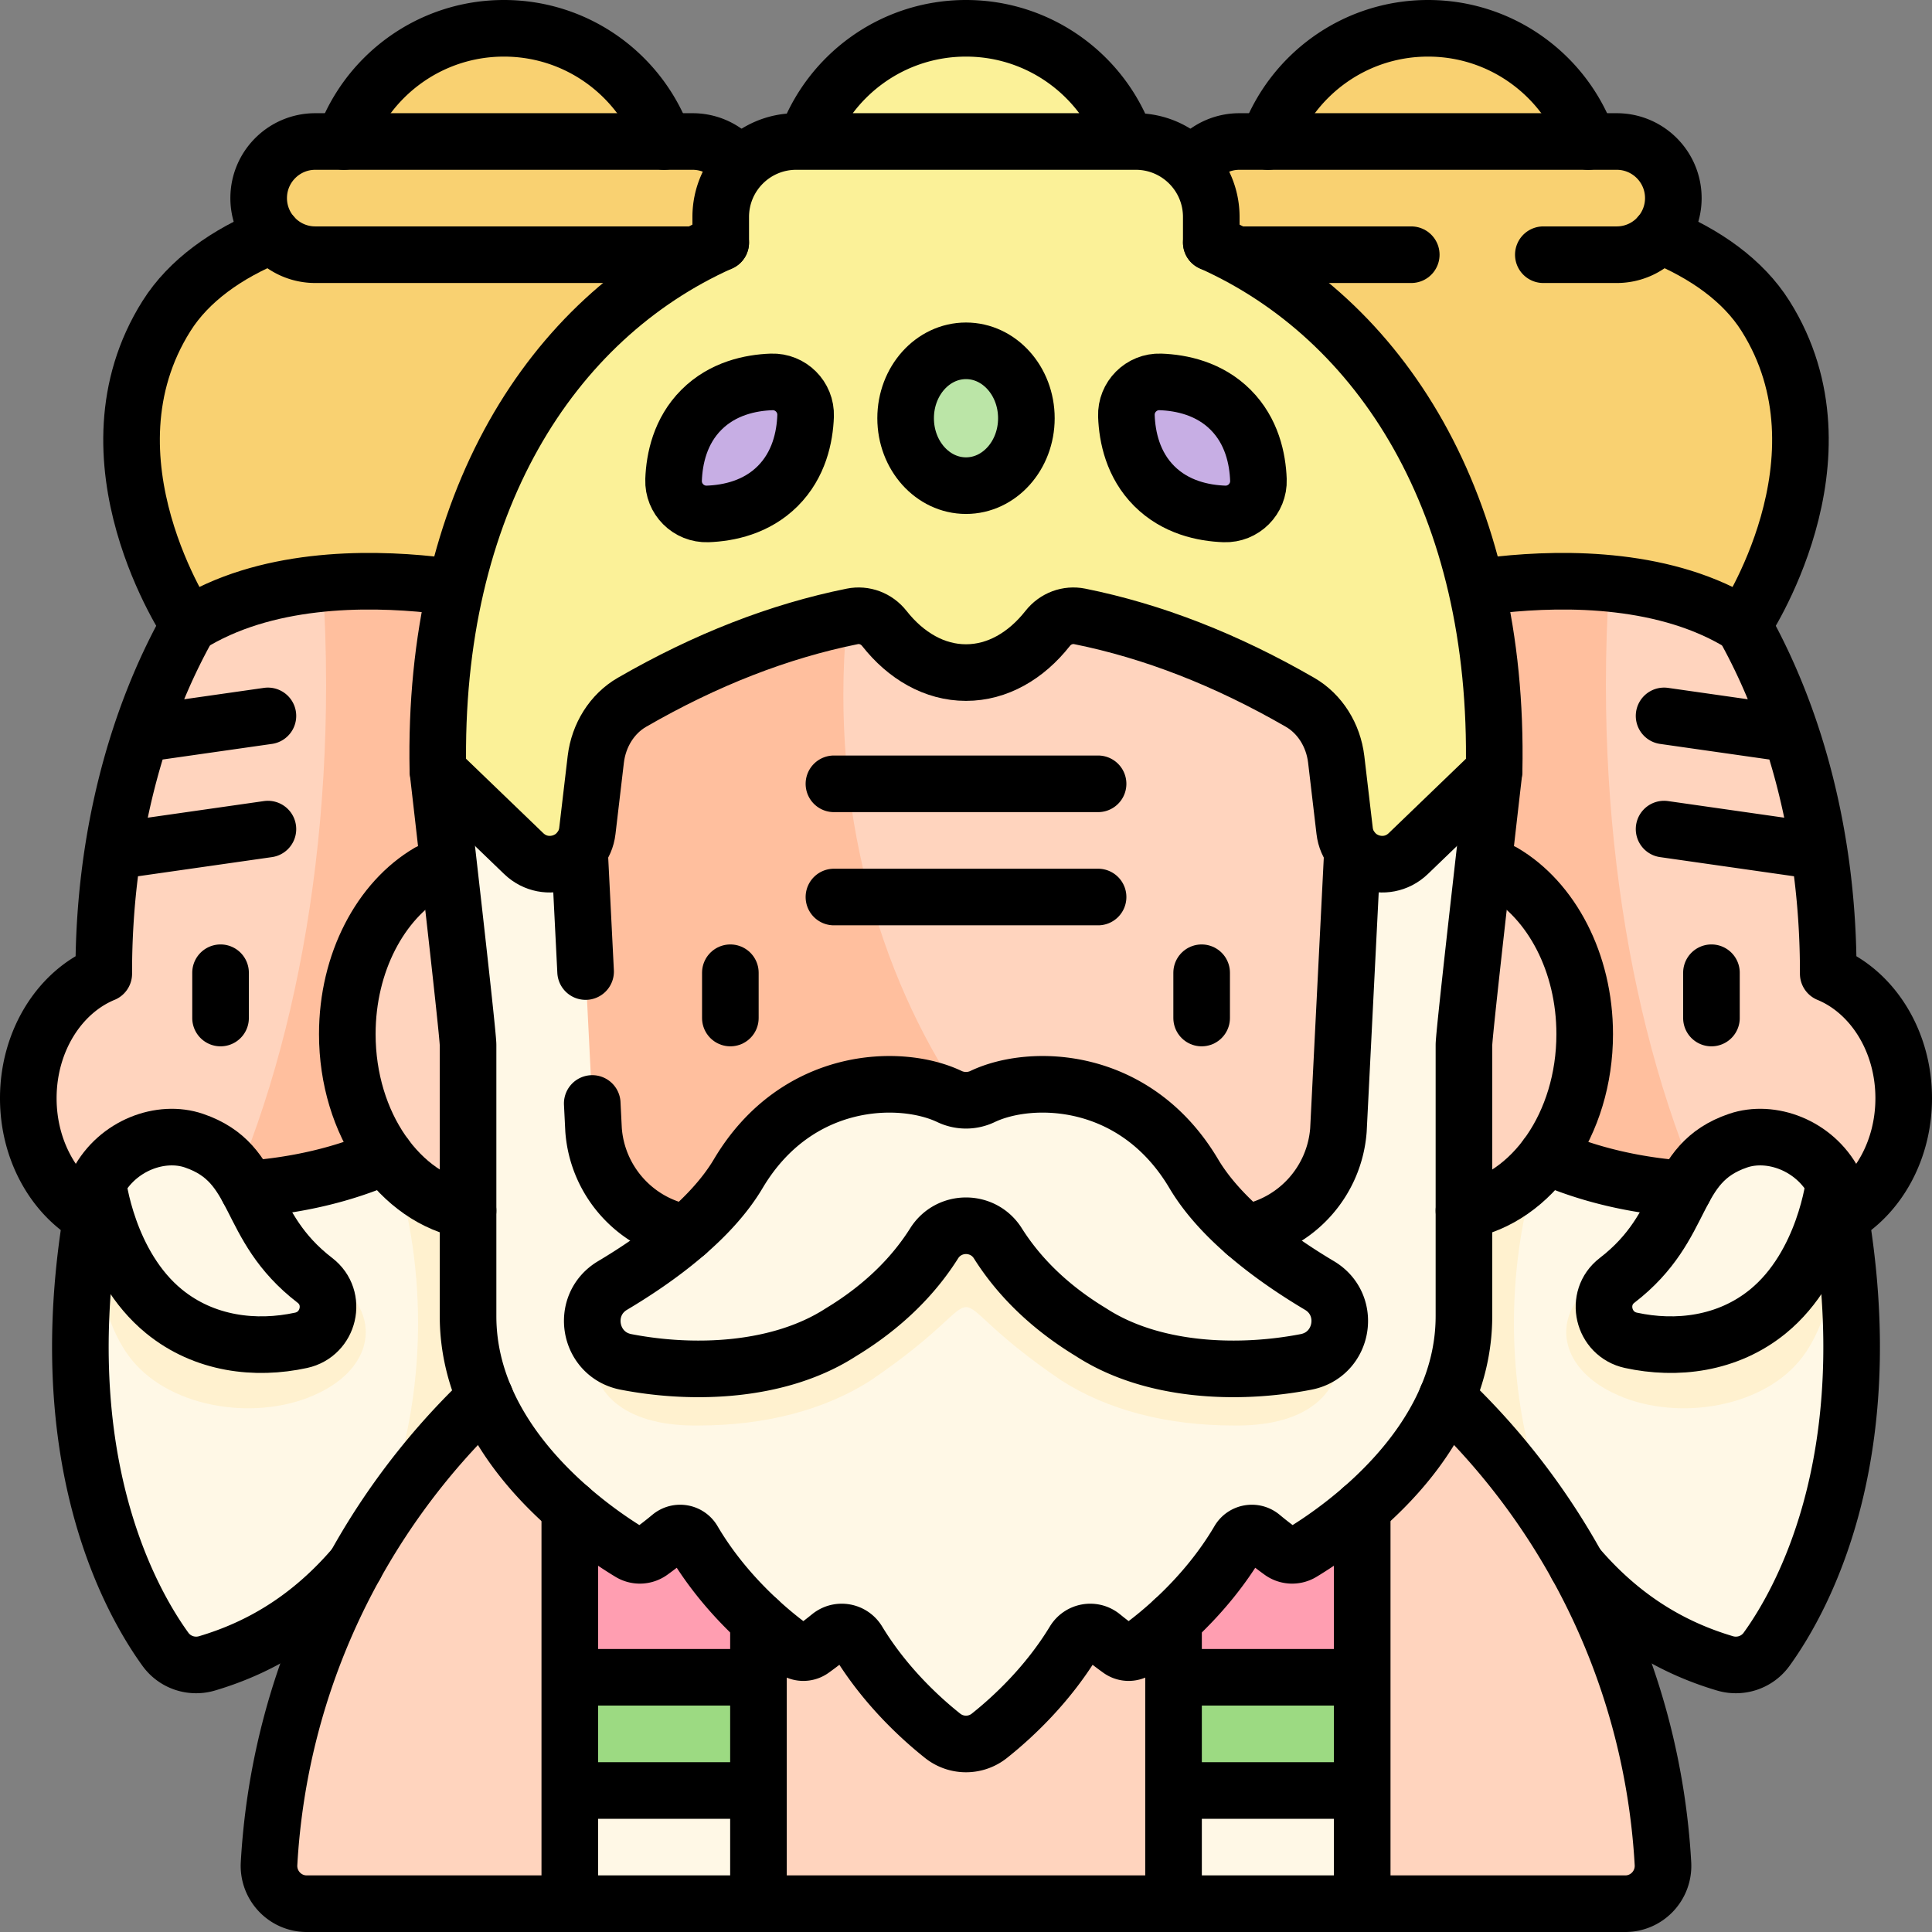 <svg xmlns="http://www.w3.org/2000/svg" style="enable-background:new 0 0 512 512" xml:space="preserve" width="512" height="512"><rect width="100%" height="100%" fill="#808080" stroke="none"/><ellipse style="fill:#ffd4be" cx="474.5" cy="291.052" rx="30" ry="35"/><path style="fill:#ffd4be" d="M484.5 257.56c0 80.24-44.77 145.29-100 145.29s-100-65.05-100-145.29 44.77-145.3 100-145.3c37.47 0 70.13 29.95 87.25 74.27.967 2.5-7.346 4.467-6.48 7.056.907 2.712 10.987 6.05 11.77 8.854 1.42 4.99 2.65 10.12 3.67 15.37.486 2.484-6.604 4.227-6.21 6.762.409 2.63 8.299 6.055 8.61 8.738.92 7.89 1.39 15.99 1.39 24.25z"/><path style="fill:#ffbf9e" d="M465.27 343.21c-18.17 36.15-47.58 59.64-80.77 59.64-55.23 0-100-65.05-100-145.29s44.77-145.3 100-145.3c16.06 0 31.24 5.5 44.69 15.28-2.35 17.19-3.61 35.27-3.61 53.93 0 65.61 15.52 124.04 39.69 161.74z"/><path style="fill:#f9d171" d="M423.451 127.5h-90v-75c0-24.853 20.147-45 45-45s45 20.147 45 45v75z"/><path style="fill:#f9d171" d="M461.952 165.646c-32.86-20.66-83.502-7.466-83.502-7.466-77.718-60.472-112.972-106.882 0-104.21h15c31.009 0 61.953 10 74.414 29.746 23.891 37.859-5.912 81.93-5.912 81.93z"/><path style="fill:#fff8e6" d="M486.081 313.348c-40.01 5.812-74.901.759-101.581-23.417-42.079 34.785-57.749 90.194-6.049 131.483 0 0 29.269 7.274 39.414-6.551 11.828 13.9 25.11 21.747 39.271 25.942 4.101 1.215 8.515-.254 11.02-3.721 9.919-13.729 32.149-53.86 17.925-123.736z"/><path style="fill:#fff1cf" d="M478.02 359.15c-9.975 13.824-33.03 17.587-49 10.7-21.258-9.167-16.549-29.65 2.864-33.342 7.313-1.39 23.691-14.447 23.691-14.447s10.585-5.822 30.505-8.712c2.31 11.331.93 33.343-8.06 45.801z"/><path style="fill:#fff8e6" d="M486.081 313.348c-5.215-9.861-16.739-14.038-25.474-11.064-17.925 6.102-13.072 22.419-32.076 37.036-6.04 4.646-3.769 14.257 3.677 15.876 12.014 2.613 25.625 1.076 36.325-7.664 15.064-12.306 17.548-34.184 17.548-34.184z"/><path style="fill:#fff1cf" d="M417.27 415.61c-10.63 12.81-38.82 5.8-38.82 5.8-51.7-41.28-36.03-96.69 6.05-131.48 7.39 6.7 15.41 11.93 24 15.86-4.71 13.86-7.29 28.99-7.29 44.84 0 23.93 5.9 46.24 16.06 64.98z"/><path style="fill:#f9d171" d="M428.451 67.5h-100c-8.284 0-15-6.716-15-15 0-8.284 6.716-15 15-15h100c8.284 0 15 6.716 15 15 0 8.284-6.716 15-15 15z"/><ellipse style="fill:#ffd4be" cx="37.5" cy="291.052" rx="30" ry="35"/><path style="fill:#ffd4be" d="M27.5 257.56c0 80.24 44.77 145.29 100 145.29s100-65.05 100-145.29-44.77-145.3-100-145.3c-37.47 0-70.13 29.95-87.25 74.27-.967 2.5 7.346 4.467 6.48 7.056-.907 2.712-10.987 6.05-11.77 8.854-1.42 4.99-2.65 10.12-3.67 15.37-.486 2.484 6.604 4.227 6.21 6.762-.409 2.63-8.299 6.055-8.61 8.738-.92 7.89-1.39 15.99-1.39 24.25z"/><path style="fill:#ffbf9e" d="M46.73 343.21c18.17 36.15 47.58 59.64 80.77 59.64 55.23 0 100-65.05 100-145.29s-44.77-145.3-100-145.3c-16.06 0-31.24 5.5-44.69 15.28 2.35 17.19 3.61 35.27 3.61 53.93 0 65.61-15.52 124.04-39.69 161.74z"/><path style="fill:#f9d171" d="M88.549 127.5h90v-75c0-24.853-20.147-45-45-45s-45 20.147-45 45v75z"/><path style="fill:#f9d171" d="M50.048 165.646c32.86-20.66 83.502-7.466 83.502-7.466 77.718-60.472 112.972-106.882 0-104.21h-15c-31.009 0-61.953 10-74.414 29.746-23.891 37.859 5.912 81.93 5.912 81.93z"/><path style="fill:#fff8e6" d="M25.919 313.348c40.01 5.812 74.901.759 101.581-23.417 42.079 34.785 57.749 90.194 6.049 131.483 0 0-29.269 7.274-39.414-6.551-11.828 13.9-25.11 21.747-39.271 25.942-4.101 1.215-8.515-.254-11.02-3.721-9.919-13.729-32.149-53.86-17.925-123.736z"/><path style="fill:#fff1cf" d="M33.98 359.15c9.975 13.824 33.029 17.587 49 10.7 21.258-9.167 16.549-29.65-2.864-33.342-7.313-1.39-23.691-14.447-23.691-14.447S45.84 316.24 25.92 313.35c-2.31 11.33-.93 33.342 8.06 45.8z"/><path style="fill:#fff8e6" d="M25.919 313.348c5.215-9.861 16.739-14.038 25.474-11.064 17.925 6.102 13.072 22.419 32.076 37.036 6.04 4.646 3.769 14.257-3.677 15.876-12.014 2.613-25.625 1.076-36.325-7.664-15.064-12.306-17.548-34.184-17.548-34.184z"/><path style="fill:#fff1cf" d="M94.73 415.61c10.63 12.81 38.82 5.8 38.82 5.8 51.7-41.28 36.03-96.69-6.05-131.48-7.39 6.7-15.41 11.93-24 15.86 4.71 13.86 7.29 28.99 7.29 44.84 0 23.93-5.9 46.24-16.06 64.98z"/><path style="fill:#f9d171" d="M83.549 67.5h100c8.284 0 15-6.716 15-15 0-8.284-6.716-15-15-15h-100c-8.284 0-15 6.716-15 15 0 8.284 6.716 15 15 15z"/><path style="fill:#ffd4be" d="M430.71 504.5H361l-20-10-30 10H201l-30-10-20 10H81.29c-5.76 0-10.32-4.85-9.99-10.59C76.79 396.67 157.39 319.5 256 319.5s179.21 77.17 184.7 174.41c.33 5.74-4.23 10.59-9.99 10.59z"/><g><ellipse style="fill:#ffd4be" cx="382.706" cy="274.052" rx="37.255" ry="47.263"/><ellipse style="fill:#ffd4be" cx="256" cy="257.559" rx="139.706" ry="145.294"/><ellipse style="fill:#ffd4be" cx="129.294" cy="274.052" rx="37.255" ry="47.263"/><path style="fill:#ffbf9e" d="M362.49 351.61c-25.62 31.35-63.82 51.24-106.49 51.24-77.16 0-129.71-65.05-129.71-145.29 0-73.24 42.12-133.84 109.89-143.85-8.14 21.42-12.68 45.31-12.68 70.49 0 92.47 61.24 167.43 136.78 167.43.74 0 1.47-.01 2.21-.02z"/></g><g><path style="fill:#ff9eb1" d="m361 444.5-25 10-25-10v-70h50z"/><path style="fill:#fff8e6" d="M361 504.5h-50v-30l25-10 25 10z"/><path style="fill:#9cda82" d="M311 444.5h50v30h-50z"/></g><g><path style="fill:#ff9eb1" d="m201 444.5-25 10-25-10v-70h50z"/><path style="fill:#fff8e6" d="M201 504.5h-50v-30l25-10 25 10z"/><path style="fill:#9cda82" d="M151 444.5h50v30h-50z"/></g><path style="fill:#fff8e6" d="M376.12 324.5c-25.948 4.542-50.988 7.793-75.12 9.754-15.368 1.249-30.368-18.026-45-17.824-12.805.177-25.328 19.953-37.569 19.328-29.112-1.486-56.629-5.238-82.551-11.258-2.97 7.24-11.84 15.37-11.84 24.29 0 34.141 32.997 56.654 42.945 62.666a4.975 4.975 0 0 0 5.484-.212 93.222 93.222 0 0 0 5.2-4.038c1.9-1.582 4.763-1.105 6.015 1.027 8.958 15.245 21.71 25.295 26.892 28.982a3.997 3.997 0 0 0 4.646-.001 92.14 92.14 0 0 0 4.697-3.591c2.368-1.929 5.863-1.303 7.448 1.308 7.121 11.732 16.408 20.277 22.444 25.08a9.95 9.95 0 0 0 12.377 0c6.036-4.804 15.323-13.348 22.444-25.08 1.585-2.611 5.079-3.237 7.448-1.308a92.589 92.589 0 0 0 4.697 3.591 3.995 3.995 0 0 0 4.646.001c5.182-3.687 17.934-13.737 26.892-28.982 1.253-2.131 4.115-2.609 6.015-1.027a92.851 92.851 0 0 0 5.2 4.038 4.975 4.975 0 0 0 5.484.212c9.948-6.012 42.945-28.525 42.945-62.666.001-8.92-8.869-17.05-11.839-24.29z"/><path style="fill:#fff8e6" d="M373.21 196.21c-4.52 4.34-14.78 29.05-14.78 29.05l-3.73 74.19c-1.02 13.61-11.11 24.82-24.54 27.26L256 340.2l-74.16-13.49c-13.43-2.44-23.52-13.65-24.54-27.26l-3.73-74.19-14.78-19.05-22.74-1.9 6.92 62.34c.71 3.38 1.07 6.82 1.07 10.28v71.86s86.66 14.76 131.96 16.5c45.3-1.74 131.96-16.5 131.96-16.5v-71.86c0-3.46.36-6.9 1.07-10.28l6.92-62.34-22.74-8.1z"/><path style="fill:#fff1cf" d="M355.05 351.23c-35.45-5.74-77.45-21.96-77.45-21.96l-21.598-16.068v-.002l-.001.001-.001-.001v.002l-21.598 16.068s-42 16.22-77.45 21.96c-3.04 20.02 11.14 26.81 28.19 26.54 17.69 0 33.46-4.14 45.65-11.98 38.064-25.89 12.408-25.797 50.418 0 12.19 7.84 27.96 11.98 45.65 11.98 17.05.27 31.23-6.52 28.19-26.54z"/><path style="fill:#fff8e6" d="M316.365 311.05c-15.504-26.125-43.089-26.591-55.976-20.462a10.187 10.187 0 0 1-8.777 0c-12.888-6.129-40.472-5.663-55.976 20.462-7.214 12.155-21.253 22.441-33.293 29.609-8.702 5.181-6.391 18.339 3.553 20.261 18.289 3.534 40.827 2.56 56.93-7.841 11.843-7.173 19.627-15.492 24.738-23.591 3.912-6.199 12.961-6.199 16.873 0 5.111 8.099 12.895 16.418 24.738 23.591 16.042 10.403 38.627 11.373 56.935 7.84 9.943-1.919 12.255-15.077 3.553-20.257-12.041-7.168-26.083-17.456-33.298-29.612z"/><g><path style="fill:#fbf198" d="M268.407 54.016h-24.814c-71.051-1.88-129.511 54.35-127.545 150.29l22.745 21.904c5.955 5.735 15.902 2.177 16.868-6.034l2.231-18.95c.763-6.42 4.32-12.07 9.576-15.11 19.539-11.28 39.004-18.86 58.405-22.77 3.152-.63 6.415.56 8.501 3.21 5.716 7.26 13.308 11.68 21.625 11.68s15.909-4.42 21.625-11.68c2.086-2.65 5.349-3.84 8.501-3.21 19.401 3.91 38.866 11.49 58.405 22.77 5.257 3.04 8.814 8.69 9.577 15.11l2.231 18.95c.966 8.211 10.913 11.769 16.868 6.034l22.745-21.904c1.968-95.94-56.493-152.17-127.544-150.29z"/><path style="fill:#fbf198" d="M301 127.5h-90v-75c0-24.853 20.147-45 45-45s45 20.147 45 45v75z"/><path style="fill:#fbf198" d="M321 67.5H191v-10c0-11.046 8.954-20 20-20h90c11.046 0 20 8.954 20 20v10z"/><path style="fill:#c7aee4" d="M324.462 136.196c5.053.185 9.218-3.979 9.032-9.032-.205-5.594-1.737-12.928-7.382-18.573-5.646-5.646-12.98-7.177-18.573-7.382-5.053-.185-9.218 3.979-9.032 9.032.205 5.594 1.737 12.928 7.382 18.573 5.645 5.646 12.979 7.177 18.573 7.382zM187.538 136.196c-5.053.185-9.218-3.979-9.032-9.032.205-5.594 1.737-12.928 7.382-18.573 5.646-5.646 12.98-7.177 18.573-7.382 5.053-.185 9.218 3.979 9.032 9.032-.205 5.594-1.737 12.928-7.382 18.573-5.645 5.646-12.979 7.177-18.573 7.382z"/><ellipse style="fill:#bbe5a7" cx="256" cy="110.836" rx="16" ry="17.866"/></g><g><path style="fill:none;stroke:#000;stroke-width:15;stroke-linecap:round;stroke-linejoin:round;stroke-miterlimit:10" d="M336.02 37.5c6.17-17.48 22.84-30 42.43-30 12.43 0 23.67 5.04 31.82 13.18a44.853 44.853 0 0 1 10.61 16.82M409.87 306.4c11.23 4.95 23.42 7.72 36.41 8.71M417.86 414.86l.02.02c11.82 13.89 25.1 21.73 39.26 25.93 4.1 1.21 8.51-.26 11.02-3.73 9.92-13.72 32.14-53.86 17.92-123.73"/><path style="fill:none;stroke:#000;stroke-width:15;stroke-linecap:round;stroke-linejoin:round;stroke-miterlimit:10" d="M486.081 313.348c-5.215-9.861-16.739-14.038-25.474-11.064-17.925 6.102-13.072 22.419-32.076 37.036-6.04 4.646-3.769 14.257 3.677 15.876 12.014 2.613 25.625 1.076 36.325-7.664 15.064-12.306 17.548-34.184 17.548-34.184zM439.8 62.3c12.18 4.95 22.18 12.09 28.06 21.42 23.89 37.86-5.91 81.93-5.91 81.93-20.06-12.61-46.74-12.61-64.48-10.7M374 67.5h-45.55"/><path style="fill:none;stroke:#000;stroke-width:15;stroke-linecap:round;stroke-linejoin:round;stroke-miterlimit:10" d="M317.84 41.9c2.72-2.72 6.47-4.4 10.61-4.4h100c8.29 0 15 6.72 15 15 0 3.75-1.38 7.17-3.65 9.8-.23.28-.48.54-.74.8a14.94 14.94 0 0 1-10.61 4.4H409M484.5 258.04c11.66 4.81 20 17.77 20 33.01 0 13.78-6.82 25.7-16.75 31.4M461.95 165.65c14.1 25.04 22.55 57.04 22.55 91.91v.48M453.551 257.787v12M474.62 194.52l-33.62-4.8M482.07 225.59 441 219.72M91.12 37.5c2.25-6.4 5.92-12.13 10.61-16.82 8.15-8.14 19.39-13.18 31.82-13.18 19.59 0 36.26 12.52 42.43 30M65.72 315.11c12.99-.99 25.18-3.76 36.41-8.71M25.92 313.35c-14.22 69.87 8 110.01 17.92 123.73 2.51 3.47 6.92 4.94 11.02 3.73 14.16-4.2 27.44-12.04 39.26-25.93l.02-.02"/><path style="fill:none;stroke:#000;stroke-width:15;stroke-linecap:round;stroke-linejoin:round;stroke-miterlimit:10" d="M25.919 313.348c5.215-9.861 16.739-14.038 25.474-11.064 17.925 6.102 13.072 22.419 32.076 37.036 6.04 4.646 3.769 14.257-3.677 15.876-12.014 2.613-25.625 1.076-36.325-7.664-15.064-12.306-17.548-34.184-17.548-34.184zM114.53 154.95c-17.74-1.91-44.42-1.91-64.48 10.7 0 0-29.8-44.07-5.91-81.93 5.88-9.33 15.88-16.47 28.06-21.42"/><path style="fill:none;stroke:#000;stroke-width:15;stroke-linecap:round;stroke-linejoin:round;stroke-miterlimit:10" d="M183.55 67.5h-100c-4.15 0-7.89-1.68-10.61-4.4-.26-.26-.51-.52-.74-.8a14.944 14.944 0 0 1-3.65-9.8c0-8.28 6.71-15 15-15h100c4.14 0 7.89 1.68 10.61 4.4M24.25 322.45c-9.93-5.7-16.75-17.62-16.75-31.4 0-15.24 8.34-28.2 20-33.01M27.5 258.04v-.48c0-34.87 8.45-66.87 22.55-91.91M58.449 257.787v12M71 189.72l-33.62 4.8M71 219.72l-41.07 5.87M383.42 370.38c33.068 31.426 54.535 74.966 57.281 123.508.326 5.754-4.224 10.612-9.986 10.612H81.286c-5.763 0-10.312-4.858-9.986-10.612 2.746-48.542 24.213-92.082 57.281-123.508"/><g><path style="fill:none;stroke:#000;stroke-width:15;stroke-linecap:round;stroke-linejoin:round;stroke-miterlimit:10" d="M387.96 320.85c18.08-3.23 32-22.96 32-46.8 0-19.01-8.85-35.4-21.61-42.89h-.01M124.04 320.85c-18.08-3.23-32-22.96-32-46.8 0-19.01 8.85-35.4 21.61-42.89h.01"/></g><g><path style="fill:none;stroke:#000;stroke-width:15;stroke-linecap:round;stroke-linejoin:round;stroke-miterlimit:10" d="M193.551 257.787v12M318.449 257.787v12"/></g><path style="fill:none;stroke:#000;stroke-width:15;stroke-linecap:round;stroke-linejoin:round;stroke-miterlimit:10" d="M311 504.5v-75.1M361 399.75V504.5M311 444.5h50v30h-50zM151 504.5V399.75M201 429.4v75.1M151 444.5h50v30h-50zM316.365 311.05c-15.504-26.125-43.089-26.591-55.976-20.462a10.187 10.187 0 0 1-8.777 0c-12.888-6.129-40.472-5.663-55.976 20.462-7.214 12.155-21.253 22.441-33.293 29.609-8.702 5.181-6.391 18.339 3.553 20.261 18.289 3.534 40.827 2.56 56.93-7.841 11.843-7.173 19.627-15.492 24.738-23.591 3.912-6.199 12.961-6.199 16.873 0 5.111 8.099 12.895 16.418 24.738 23.591 16.042 10.403 38.627 11.373 56.935 7.84 9.943-1.919 12.255-15.077 3.553-20.257-12.041-7.168-26.083-17.456-33.298-29.612zM213.57 37.5c6.17-17.48 22.84-30 42.43-30 12.42 0 23.68 5.04 31.82 13.18a44.853 44.853 0 0 1 10.61 16.82M191 64.28V57.5c0-11.05 8.95-20 20-20h90c11.05 0 20 8.95 20 20v6.78"/><g><path style="fill:none;stroke:#000;stroke-width:15;stroke-linecap:round;stroke-linejoin:round;stroke-miterlimit:10" d="M324.462 136.196c5.053.185 9.218-3.979 9.032-9.032-.205-5.594-1.737-12.928-7.382-18.573-5.646-5.646-12.98-7.177-18.573-7.382-5.053-.185-9.218 3.979-9.032 9.032.205 5.594 1.737 12.928 7.382 18.573 5.645 5.646 12.979 7.177 18.573 7.382zM187.538 136.196c-5.053.185-9.218-3.979-9.032-9.032.205-5.594 1.737-12.928 7.382-18.573 5.646-5.646 12.98-7.177 18.573-7.382 5.053-.185 9.218 3.979 9.032 9.032-.205 5.594-1.737 12.928-7.382 18.573-5.645 5.646-12.979 7.177-18.573 7.382z"/><ellipse style="fill:none;stroke:#000;stroke-width:15;stroke-linecap:round;stroke-linejoin:round;stroke-miterlimit:10" cx="256" cy="110.836" rx="16" ry="17.866"/></g><path style="fill:none;stroke:#000;stroke-width:15;stroke-linecap:round;stroke-linejoin:round;stroke-miterlimit:10" d="M221.002 207.72h70M221.002 237.72h70M124.04 348.79c0 34.141 32.997 56.654 42.945 62.666a4.975 4.975 0 0 0 5.484-.212 93.222 93.222 0 0 0 5.2-4.038c1.9-1.582 4.763-1.105 6.015 1.027 8.958 15.245 21.71 25.295 26.892 28.982a3.997 3.997 0 0 0 4.646-.001 92.14 92.14 0 0 0 4.697-3.591c2.368-1.929 5.863-1.303 7.448 1.308 7.121 11.732 16.408 20.277 22.444 25.08a9.95 9.95 0 0 0 12.377 0c6.036-4.804 15.323-13.348 22.444-25.08 1.585-2.611 5.079-3.237 7.448-1.308a92.589 92.589 0 0 0 4.697 3.591 3.995 3.995 0 0 0 4.646.001c5.182-3.687 17.934-13.737 26.892-28.982 1.253-2.131 4.115-2.609 6.015-1.027a92.851 92.851 0 0 0 5.2 4.038 4.975 4.975 0 0 0 5.484.212c9.948-6.012 42.945-28.525 42.945-62.666M387.96 348.79v-71.86c0-3.46 7.99-72.62 7.99-72.62M116.05 204.31s7.99 69.16 7.99 72.62v71.86M330.03 326.73l.13-.02c13.43-2.44 23.52-13.65 24.54-27.26l3.73-74.19M156.95 292.43l.35 7.02c1.02 13.61 11.11 24.82 24.54 27.26l.12.02M155.19 257.47l-1.62-32.21"/><path style="fill:none;stroke:#000;stroke-width:15;stroke-linecap:round;stroke-linejoin:round;stroke-miterlimit:10" d="M321 64.28c45.04 20.19 76.4 69.33 74.95 140.03l-22.74 21.9c-5.96 5.73-15.91 2.18-16.87-6.03l-2.23-18.95c-.77-6.42-4.32-12.07-9.58-15.11-19.54-11.28-39-18.86-58.4-22.77-3.16-.63-6.42.56-8.5 3.21-5.72 7.26-13.31 11.68-21.63 11.68s-15.91-4.42-21.63-11.68c-2.08-2.65-5.34-3.84-8.5-3.21-19.4 3.91-38.86 11.49-58.4 22.77-5.26 3.04-8.81 8.69-9.58 15.11l-2.23 18.95c-.96 8.21-10.91 11.76-16.87 6.03l-22.74-21.9C114.6 133.61 145.96 84.47 191 64.28"/></g></svg>